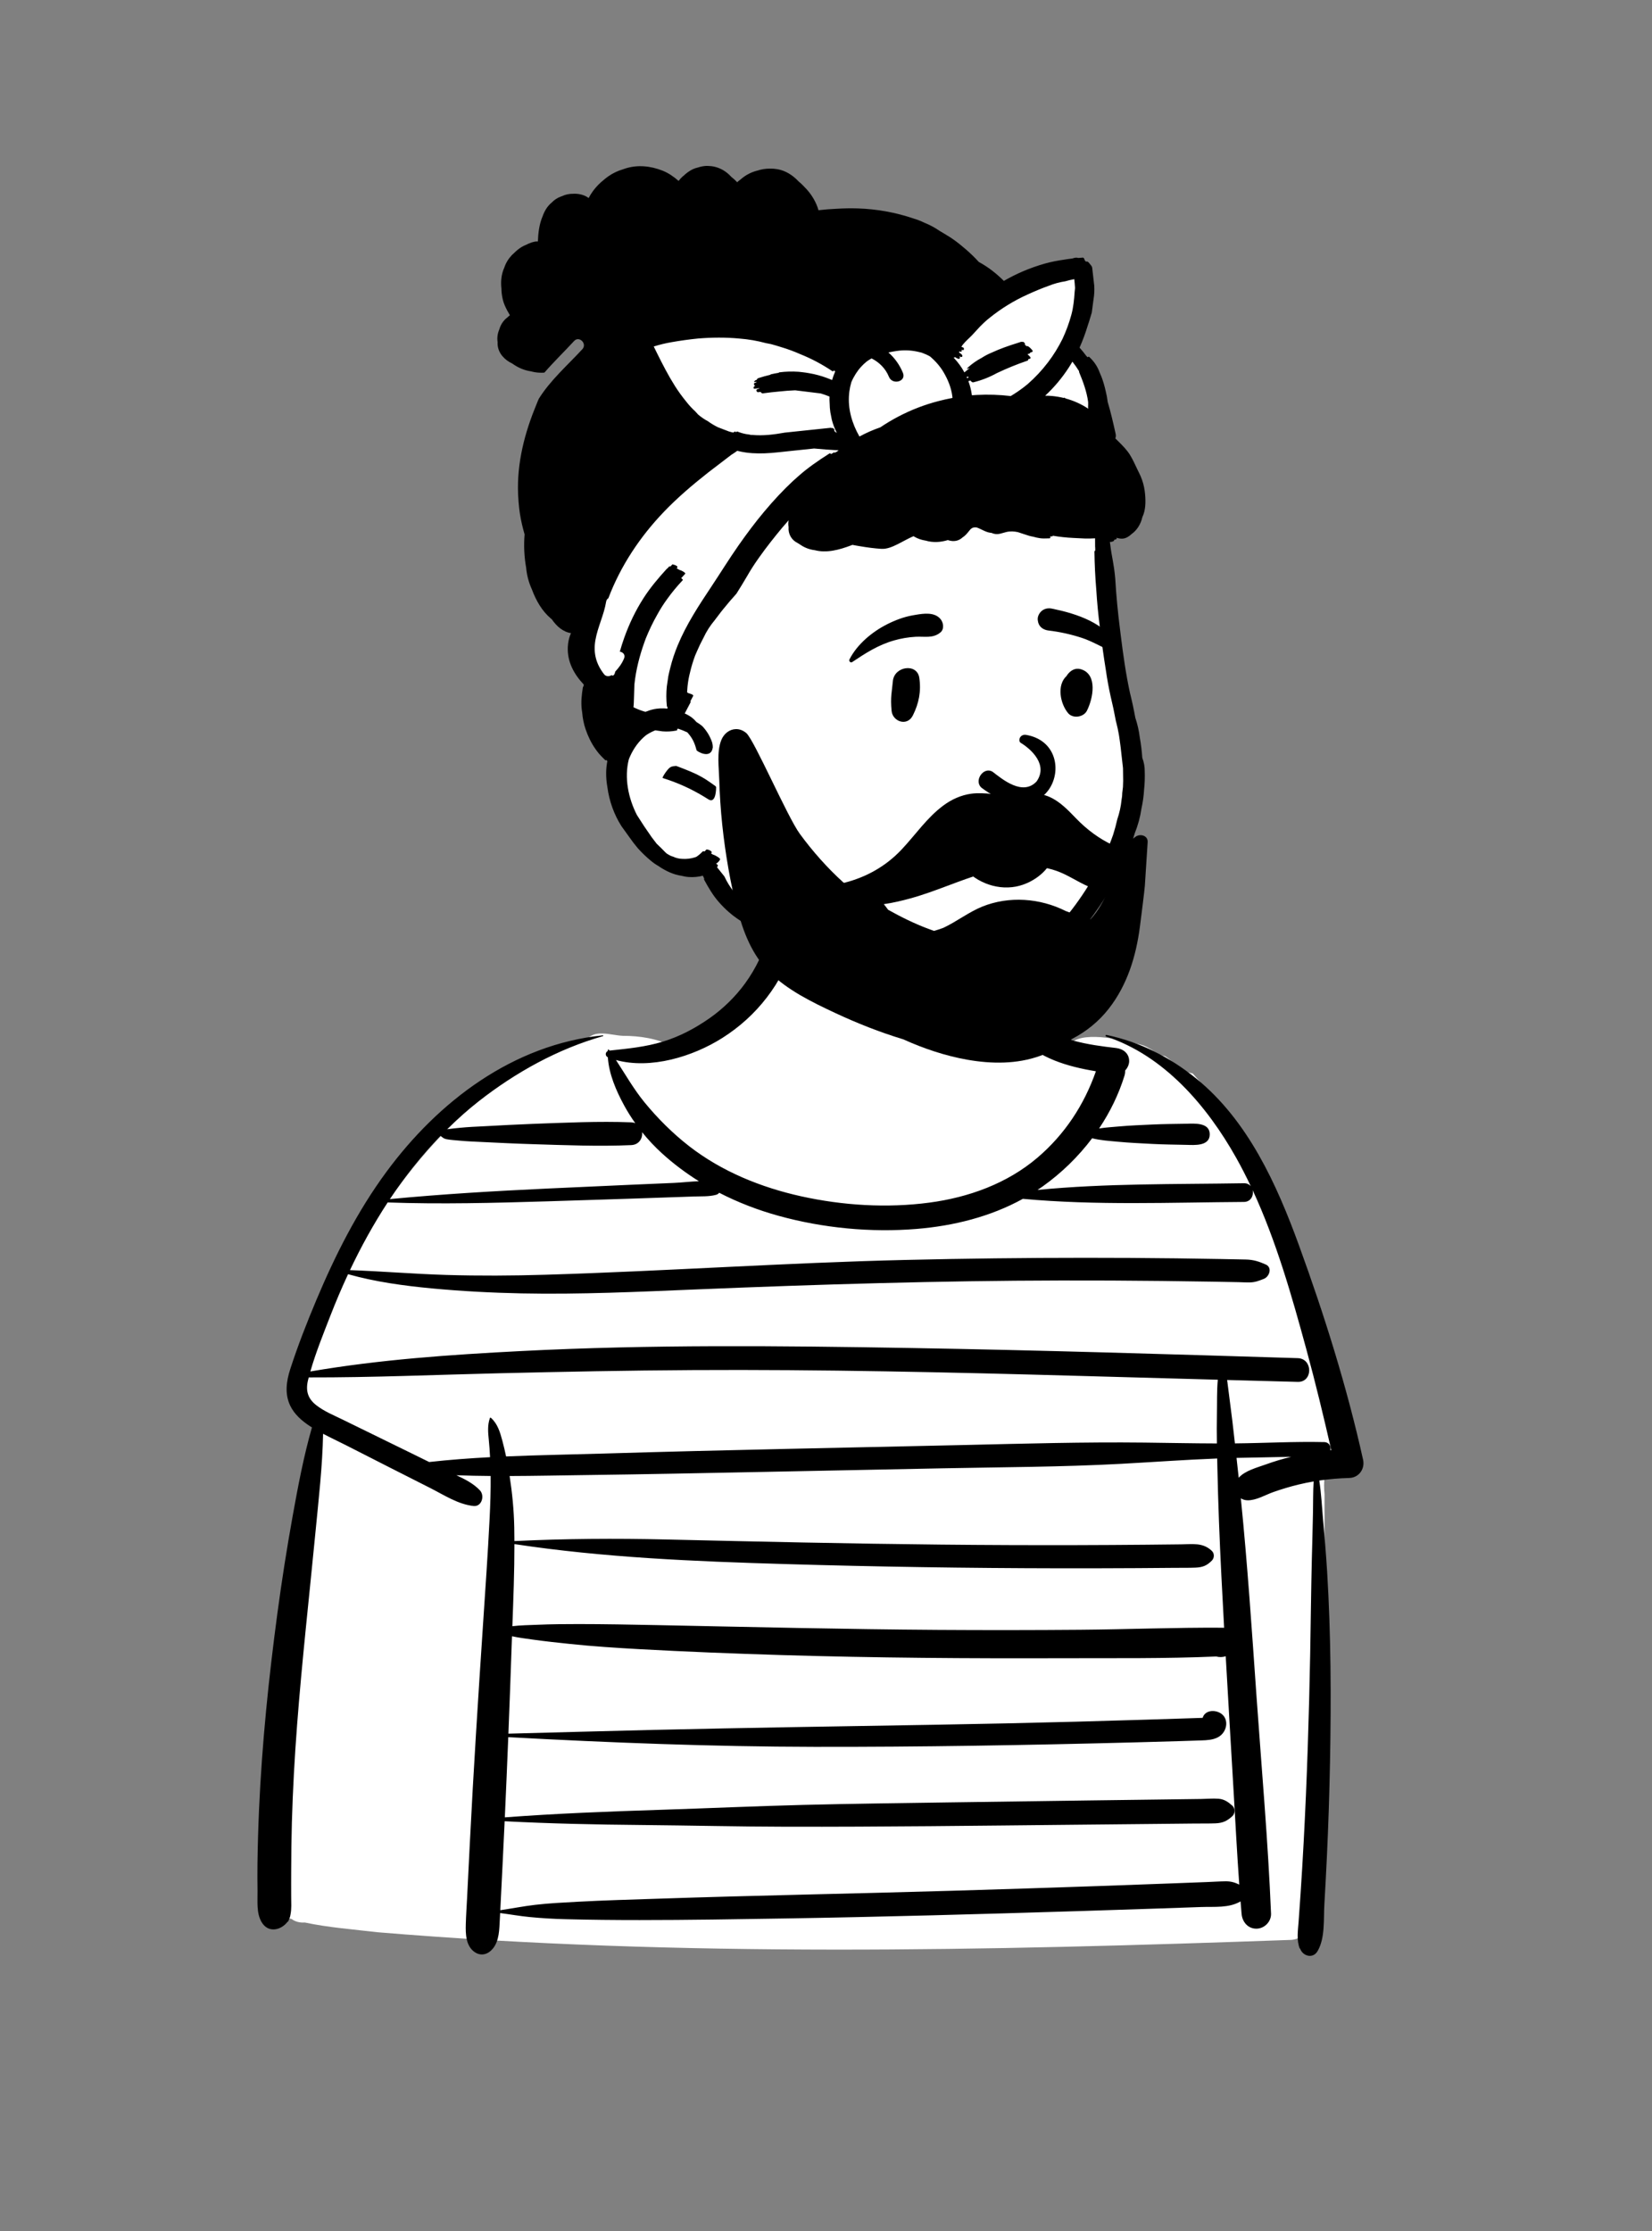<svg width="240" height="324" viewBox="0 0 240 324" fill="none" xmlns="http://www.w3.org/2000/svg">
<rect x="0" y="0" width="240" height="324" fill="#808080" stroke="none"/>
<path fill-rule="evenodd" clip-rule="evenodd" d="M41.085 260.27C40.453 266.071 39.02 272.461 41.751 277.934C40.031 278.011 41.426 278.509 42.355 278.68C42.885 279.09 43.597 279.253 44.267 279.196C47.745 279.931 51.336 280.198 54.868 280.614C98.963 284.278 143.354 283.305 187.532 281.726C188.969 281.664 189.933 280.62 190.043 279.213C191.662 258.518 192.468 237.758 192.426 216.999C191.707 209.703 197.219 212.55 194.279 202.937C191.915 192.798 188.417 182.928 183.955 173.524C180.872 167.404 177.966 160.965 173.266 155.89C171.781 155.685 170.516 154.209 169.261 153.385C167.99 153.137 167.048 152.057 165.76 151.725C163.304 151.087 157.81 149.728 155.719 151.362C155.637 151.339 155.553 151.32 155.47 151.297C155.061 151.751 154.499 151.41 154.194 151.002C153.149 150.191 148.583 150.107 148.064 148.862C145.363 146.41 144.64 141.251 144.64 138.232C143.63 137.096 143.56 137.307 142.188 136.707C140.844 135.011 139.219 133.533 137.407 132.368C127.204 125.666 112.399 132.728 110.011 144.376C106.235 147.367 102.349 150.405 97.725 151.963C95.468 150.802 92.897 150.431 90.502 150.429C88.716 150.364 86.249 149.331 85.089 151.211C65.568 157.603 53.787 176.196 45.41 193.813C44.236 196.321 42.831 198.947 43.191 201.805C43.438 205.227 47.15 207.264 46.449 210.891C45.429 220.868 44.269 230.835 43.207 240.809C42.5 247.296 41.792 253.783 41.085 260.27Z" fill="white"/>
<path fill-rule="evenodd" clip-rule="evenodd" d="M183.891 212.676C182.629 213.133 180.86 213.578 179.957 214.611C179.853 213.649 179.748 212.686 179.642 211.724C182.287 211.661 184.937 211.638 187.583 211.564C186.334 211.87 185.1 212.238 183.891 212.676ZM178.08 273.216C177.17 273.225 176.257 273.288 175.348 273.324C173.596 273.392 171.844 273.459 170.092 273.524C166.518 273.658 162.944 273.787 159.37 273.912C152.291 274.158 145.212 274.385 138.132 274.594C123.973 275.011 109.806 275.263 95.649 275.739C91.721 275.871 87.794 275.974 83.87 276.188C81.836 276.299 79.793 276.394 77.77 276.63C76.062 276.828 74.379 277.164 72.682 277.413C72.796 275.2 72.902 272.987 73.013 270.774C73.118 268.68 73.216 266.587 73.314 264.492C79.941 264.839 86.576 264.979 93.212 265.039C100.232 265.101 107.249 265.276 114.269 265.289C128.166 265.317 142.065 265.142 155.962 265.002C159.892 264.963 163.823 264.923 167.754 264.884C169.719 264.864 171.685 264.844 173.65 264.824C174.631 264.815 175.618 264.835 176.598 264.795C177.644 264.751 178.279 264.454 179.039 263.75C179.444 263.374 179.46 262.609 179.039 262.237C178.429 261.698 177.864 261.285 177.019 261.225C176.19 261.165 175.324 261.247 174.492 261.258C172.667 261.282 170.842 261.306 169.017 261.33C165.508 261.376 161.998 261.422 158.489 261.468C151.47 261.561 144.45 261.655 137.432 261.762C130.553 261.867 123.673 261.945 116.796 262.118C109.773 262.295 102.759 262.615 95.739 262.84C88.266 263.08 80.797 263.367 73.341 263.928C73.52 260.047 73.685 256.164 73.84 252.282C88.645 253.088 103.459 253.662 118.289 253.687C133.738 253.713 149.187 253.449 164.631 253.046C166.807 252.989 168.983 252.931 171.159 252.863C172.282 252.828 173.405 252.795 174.528 252.754C175.354 252.724 176.203 252.689 176.949 252.294C178.422 251.515 178.676 249.239 176.928 248.616C175.973 248.276 174.96 248.608 174.727 249.47C174.656 249.477 174.588 249.483 174.528 249.485C173.686 249.517 172.844 249.54 172.001 249.567C170.176 249.625 168.351 249.684 166.526 249.741C163.157 249.847 159.787 249.944 156.417 250.034C149.537 250.216 142.656 250.365 135.774 250.479C122.15 250.706 108.526 250.916 94.903 251.228C87.888 251.388 80.875 251.597 73.86 251.774C74.028 247.554 74.186 243.334 74.328 239.113C74.345 238.618 74.363 238.123 74.381 237.628C75.386 237.849 76.416 237.972 77.44 238.117C79.217 238.368 80.999 238.554 82.784 238.743C86.146 239.098 89.52 239.315 92.895 239.502C99.776 239.881 106.658 240.149 113.546 240.359C127.172 240.774 140.814 240.865 154.444 240.818C161.846 240.793 169.293 240.89 176.691 240.567C177.147 240.692 177.617 240.679 178.071 240.531C178.444 247.129 178.839 253.726 179.226 260.323C179.487 264.775 179.718 269.241 180.038 273.694C179.412 273.385 178.835 273.21 178.08 273.216ZM49.813 206.181C48.515 205.545 47.084 204.966 45.938 204.066C44.685 203.082 44.377 201.926 44.762 200.382C44.791 200.267 44.825 200.152 44.855 200.037C54.085 200.06 63.292 199.653 72.519 199.434C81.893 199.212 91.263 199.025 100.64 198.972C119.339 198.867 138.037 199.288 156.727 199.814C163.458 200.003 170.189 200.189 176.921 200.373C176.767 202.015 176.826 203.697 176.792 205.327C176.761 206.759 176.769 208.193 176.79 209.627C173.269 209.618 169.748 209.542 166.227 209.502C157.508 209.404 148.794 209.654 140.077 209.854C122.644 210.253 105.207 210.567 87.777 211.092C83.043 211.234 78.279 211.309 73.523 211.512C73.36 210.738 73.178 209.969 72.974 209.204C72.648 207.989 72.281 206.741 71.308 205.897C71.262 205.856 71.197 205.874 71.176 205.932C70.807 206.956 70.9 207.999 71.008 209.072C71.094 209.92 71.152 210.771 71.195 211.622C68.237 211.777 65.286 211.996 62.351 212.324C61.511 211.909 60.672 211.495 59.831 211.083C56.492 209.448 53.152 207.815 49.813 206.181ZM156.975 236.684C150.088 236.74 143.2 236.746 136.313 236.702C122.681 236.614 109.053 236.279 95.423 236.008C91.63 235.933 87.841 235.858 84.048 235.858C82.084 235.858 80.113 235.871 78.151 235.956C76.916 236.01 75.664 236.018 74.435 236.166C74.583 232.194 74.737 228.218 74.733 224.243C87.735 226.213 100.878 226.754 114.009 227.142C127.312 227.535 140.619 227.738 153.928 227.758C157.71 227.763 161.492 227.755 165.274 227.733C167.095 227.722 168.916 227.708 170.737 227.691C171.716 227.682 172.701 227.701 173.679 227.66C174.713 227.617 175.338 227.372 176.06 226.636C176.43 226.259 176.448 225.61 176.06 225.235C174.771 223.99 173.254 224.26 171.578 224.281C169.897 224.302 168.216 224.32 166.535 224.335C163.173 224.366 159.811 224.385 156.449 224.394C149.865 224.411 143.281 224.385 136.698 224.318C123.392 224.182 110.09 223.886 96.787 223.574C89.433 223.402 82.08 223.45 74.732 223.806C74.729 223.146 74.723 222.486 74.71 221.827C74.662 219.328 74.418 216.829 74.037 214.357C77.639 214.345 81.24 214.268 84.825 214.222C93.542 214.11 102.258 213.934 110.975 213.759C119.621 213.586 128.267 213.412 136.914 213.239C145.554 213.066 154.222 213.053 162.852 212.587C167.51 212.335 172.169 211.992 176.83 211.812C176.839 212.24 176.849 212.669 176.858 213.096C176.97 218.347 177.175 223.593 177.44 228.839C177.567 231.359 177.701 233.879 177.839 236.399C177.772 236.393 177.704 236.389 177.634 236.388C170.752 236.343 163.858 236.629 156.975 236.684ZM47.995 191.081C48.783 189.052 49.64 187.036 50.566 185.048C54.496 186.157 58.689 186.73 62.745 187.111C67.063 187.517 71.39 187.745 75.726 187.834C84.275 188.008 92.823 187.603 101.362 187.25C118.926 186.524 136.488 185.994 154.069 185.96C158.978 185.95 163.888 185.973 168.797 186.029C171.252 186.056 173.706 186.09 176.16 186.132C177.423 186.153 178.685 186.177 179.947 186.203C180.506 186.215 181.071 186.256 181.63 186.239C182.377 186.217 182.922 185.992 183.615 185.722C184.411 185.412 184.881 184.08 183.887 183.639C182.895 183.198 182.099 182.94 180.999 182.916C179.807 182.891 178.615 182.867 177.423 182.845C175.249 182.805 173.075 182.772 170.901 182.745C166.483 182.69 162.064 182.667 157.646 182.667C148.949 182.668 140.252 182.771 131.558 182.976C114.103 183.386 96.687 184.604 79.238 185.126C74.429 185.27 69.611 185.298 64.801 185.154C60.143 185.014 55.494 184.622 50.842 184.457C52.449 181.067 54.267 177.767 56.319 174.628C64.075 174.901 71.815 174.699 79.573 174.463C83.644 174.339 87.714 174.213 91.785 174.074C93.82 174.004 95.856 173.934 97.891 173.864C98.874 173.831 99.856 173.797 100.839 173.763C101.897 173.727 103.011 173.796 104.039 173.517C104.225 173.467 104.373 173.359 104.485 173.221C107.221 174.63 110.115 175.741 113.091 176.564C119.551 178.351 126.5 179.021 133.181 178.471C138.543 178.03 143.886 176.702 148.601 174.103C159.247 175.083 170.043 174.622 180.712 174.553C181.731 174.546 182.155 173.612 181.985 172.841C185.409 180.223 187.677 188.226 189.8 196.01C191.119 200.848 192.292 205.715 193.409 210.601C193.363 210.605 193.317 210.609 193.27 210.613C193.4 210.078 193.109 209.447 192.376 209.43C188.058 209.331 183.726 209.579 179.407 209.619C179.285 208.539 179.164 207.457 179.036 206.377C178.861 204.905 178.653 203.437 178.475 201.965C178.41 201.432 178.35 200.916 178.277 200.41C181.697 200.503 185.117 200.597 188.537 200.687C190.756 200.746 190.752 197.307 188.537 197.239C169.743 196.664 150.949 196.082 132.149 195.763C113.338 195.443 94.462 195.246 75.665 196.211C65.421 196.737 55.203 197.439 45.087 199.173C45.873 196.43 46.969 193.722 47.995 191.081ZM63.992 164.953C64.332 165.208 64.442 165.369 64.95 165.458C65.502 165.555 66.069 165.586 66.626 165.64C67.818 165.757 69.012 165.801 70.208 165.857C72.595 165.971 74.982 166.091 77.371 166.163C82.113 166.307 86.957 166.511 91.698 166.3C92.857 166.249 93.385 165.292 93.279 164.421C94.168 165.522 95.14 166.556 96.176 167.499C97.84 169.014 99.637 170.357 101.531 171.542C100.302 171.587 99.051 171.741 97.891 171.791C95.926 171.875 93.961 171.96 91.995 172.044C87.854 172.222 83.713 172.413 79.573 172.607C71.909 172.965 64.272 173.411 56.638 174.142C58.818 170.864 61.261 167.772 63.992 164.953ZM188.718 180.874C185.48 171.983 181.306 162.747 173.794 156.641C169.932 153.502 165.63 151.33 160.759 150.302C160.609 150.27 160.549 150.483 160.695 150.531C169.12 153.296 175.355 160.613 179.573 168.111C180.337 169.47 181.045 170.861 181.715 172.273C181.497 172.007 181.163 171.83 180.712 171.838C170.749 172.005 160.669 171.837 150.729 172.81C150.983 172.641 151.237 172.472 151.486 172.295C154.201 170.359 156.644 167.99 158.664 165.307C159.881 165.615 161.161 165.691 162.402 165.809C164.059 165.966 165.727 166.038 167.389 166.128C169.048 166.217 170.714 166.225 172.375 166.265C173.517 166.293 175.748 166.483 175.75 164.736C175.751 162.987 173.517 163.172 172.375 163.195C170.714 163.227 169.049 163.232 167.389 163.31C165.798 163.385 164.197 163.445 162.61 163.587C161.642 163.674 160.647 163.731 159.674 163.885C161.257 161.522 162.518 158.947 163.359 156.232C163.444 155.958 163.472 155.703 163.458 155.467C163.815 155.09 164.043 154.573 164.043 154.1C164.043 152.976 163.166 152.317 162.142 152.199C158.089 151.736 153.624 151.075 150.358 148.41C148.884 147.207 147.698 145.784 146.582 144.254C145.328 142.534 144.858 140.367 144.854 138.261C144.853 138.143 144.657 138.107 144.64 138.232C144.026 142.501 144.911 147.374 147.974 150.573C150.981 153.713 155.066 154.89 159.211 155.577C157.502 160.461 154.681 164.75 150.72 168.124C146.307 171.883 140.72 173.893 135.024 174.652C128.879 175.47 122.439 175.072 116.396 173.736C110.575 172.449 104.88 170.146 100.142 166.472C97.752 164.618 95.553 162.432 93.637 160.094C92.056 158.163 90.843 156.011 89.486 153.943C94.55 155.332 100.673 153.434 104.915 150.754C107.414 149.176 109.603 147.205 111.401 144.861C112.288 143.705 113.077 142.484 113.728 141.179C114.066 140.5 114.371 139.802 114.65 139.097C114.824 138.661 114.993 138.214 114.993 137.736C114.992 137.383 114.903 137.055 114.727 136.75C114.364 136.365 114.292 136.253 114.51 136.415C114.154 135.685 113.123 135.499 112.464 135.878C112.218 136.02 111.641 136.293 111.356 136.75C111.164 137.059 111.061 137.429 110.938 137.768C110.744 138.303 110.548 138.832 110.305 139.347C109.738 140.544 109.059 141.687 108.285 142.761C106.869 144.724 105.049 146.499 103.067 147.884C100.987 149.338 98.744 150.527 96.312 151.27C93.743 152.054 91.2 152.288 88.549 152.575C88.521 152.536 88.493 152.496 88.465 152.457C88.414 152.387 88.303 152.409 88.299 152.502C88.297 152.547 88.298 152.591 88.297 152.635C87.919 152.812 87.888 153.345 88.309 153.55C88.465 156.003 89.523 158.418 90.676 160.541C91.156 161.425 91.698 162.281 92.286 163.109C92.112 163.042 91.917 163 91.698 162.992C86.956 162.81 82.113 163.044 77.371 163.218C75.052 163.303 72.735 163.433 70.418 163.557C69.224 163.621 68.027 163.662 66.837 163.785C66.242 163.847 65.643 163.896 65.051 163.985C65.008 163.992 64.968 163.998 64.93 164.005C66.395 162.562 67.939 161.195 69.568 159.92C74.915 155.736 81.055 152.327 87.606 150.473C87.668 150.456 87.659 150.35 87.591 150.357C74.56 151.69 63.706 159.904 56.113 170.218C51.9 175.942 48.704 182.277 45.955 188.81C44.569 192.103 43.258 195.455 42.159 198.856C41.601 200.585 41.349 202.418 42.149 204.114C42.762 205.415 43.893 206.382 45.079 207.15C45.158 207.201 45.239 207.249 45.319 207.299C44.107 211.524 43.294 215.859 42.515 220.181C41.669 224.876 40.931 229.591 40.296 234.32C39.029 243.771 38.058 253.243 37.634 262.773C37.517 265.408 37.438 268.046 37.404 270.684C37.387 272.004 37.394 273.324 37.412 274.643C37.433 276.12 37.233 277.786 37.984 279.104C38.989 280.865 40.939 280.259 41.797 279.055C41.809 279.071 41.822 279.088 41.835 279.104C41.912 278.951 41.977 278.799 42.033 278.646C42.125 278.443 42.185 278.231 42.208 278.014C42.369 277.196 42.308 276.366 42.302 275.477C42.292 274.227 42.299 272.976 42.303 271.726C42.31 269.365 42.337 267.006 42.404 264.645C42.538 259.927 42.801 255.212 43.161 250.505C43.875 241.155 44.928 231.848 45.83 222.516C46.288 217.765 46.842 213.001 46.938 208.224C48.05 208.811 49.199 209.342 50.309 209.907C52.37 210.957 54.43 212.006 56.491 213.055C58.489 214.073 60.491 215.084 62.493 216.095C64.512 217.114 66.517 218.461 68.788 218.711C70.002 218.845 70.442 217.209 69.727 216.445C68.792 215.447 67.552 214.827 66.305 214.246C67.962 214.307 69.621 214.339 71.281 214.352C71.303 216.442 71.23 218.535 71.125 220.62C70.867 225.734 70.509 230.838 70.17 235.946C69.464 246.565 68.782 257.19 68.249 267.819C68.119 270.422 67.988 273.025 67.858 275.629C67.794 276.894 67.706 278.161 67.67 279.428C67.63 280.849 67.665 282.63 68.98 283.508C69.909 284.127 70.908 283.835 71.605 282.983C72.537 281.844 72.536 280.193 72.611 278.795C72.628 278.472 72.644 278.148 72.66 277.825C74.084 278.01 75.498 278.265 76.928 278.404C78.675 278.575 80.433 278.675 82.187 278.72C85.764 278.812 89.336 278.845 92.914 278.845C99.996 278.845 107.077 278.724 114.158 278.61C128.32 278.381 142.48 277.985 156.636 277.545C160.561 277.423 164.486 277.295 168.41 277.162C170.442 277.093 172.474 277.022 174.507 276.95C176.43 276.881 178.532 277.13 180.225 276.131C180.274 276.739 180.324 277.347 180.377 277.955C180.479 279.106 181.288 280.095 182.516 280.095C183.671 280.095 184.663 279.116 184.656 277.955C184.224 267.454 183.291 256.953 182.552 246.47C181.873 236.842 181.237 227.2 180.266 217.594C180.541 217.772 180.878 217.882 181.275 217.884C182.543 217.889 183.809 217.102 184.996 216.684C186.193 216.262 187.41 215.897 188.643 215.598C189.373 215.42 190.106 215.272 190.842 215.145C190.753 216.648 190.776 218.164 190.748 219.662C190.705 221.964 190.634 224.264 190.578 226.566C190.467 231.1 190.428 235.635 190.342 240.17C190.167 249.312 189.88 258.448 189.391 267.579C189.257 270.088 189.106 272.596 188.939 275.103C188.851 276.426 188.758 277.749 188.66 279.071C188.564 280.371 188.34 281.752 188.829 282.998C188.845 282.989 188.86 282.98 188.876 282.971C189.217 284.044 190.717 284.559 191.425 283.338C192.53 281.434 192.275 278.706 192.402 276.565C192.538 274.267 192.66 271.969 192.768 269.669C192.985 265.07 193.135 260.47 193.222 255.866C193.396 246.657 193.366 237.435 192.803 228.24C192.649 225.726 192.434 223.216 192.213 220.708C192.047 218.827 191.955 216.895 191.662 215.013C193.096 214.802 194.542 214.679 196.001 214.643C197.413 214.608 198.324 213.333 198.025 211.985C195.68 201.421 192.419 191.036 188.718 180.874Z" fill="black"/>
<path fill-rule="evenodd" clip-rule="evenodd" d="M104.035 43.648C117.348 42.921 129.143 39.179 138.514 47.554C138.514 47.554 153.674 36.228 156.204 40.541C157.898 43.432 155.548 47.312 156.178 50.879C160.288 57.887 160.055 69.75 160.288 72.53C160.873 79.537 164.562 105.904 164.562 112.166C164.562 115.362 161.928 123.732 160.288 128.39C156.637 138.758 149.667 144.042 138.237 144.042C126.807 144.042 108.152 134.485 102.169 126C101.644 125.257 98.253 127.426 94.707 123.663C90.864 119.586 88.733 111.81 88.733 107.175C88.733 101.293 84.933 97.214 85.375 89.685C86.362 72.87 89.79 44.426 104.035 43.648Z" fill="white"/>
<path fill-rule="evenodd" clip-rule="evenodd" d="M102.547 24.098C102.721 24.088 102.896 24.096 103.071 24.113C103.263 24.122 103.456 24.141 103.648 24.179C104.626 24.367 105.499 24.885 106.175 25.614C106.194 25.633 106.209 25.654 106.225 25.673C106.542 25.912 106.836 26.183 107.1 26.47C107.147 26.425 107.191 26.381 107.24 26.337C107.379 26.214 107.525 26.098 107.677 25.988C108.313 25.442 109.06 25.045 109.863 24.819L109.973 24.79C109.994 24.783 110.016 24.779 110.037 24.775C110.607 24.585 111.207 24.488 111.811 24.489C112.534 24.466 113.259 24.585 113.935 24.863C114.735 25.195 115.432 25.72 116.018 26.349C116.402 26.662 116.738 27.007 117.093 27.385C117.826 28.169 118.405 29.086 118.771 30.097C118.821 30.238 118.866 30.384 118.906 30.53C119.799 30.426 120.697 30.352 121.595 30.316C122.603 30.255 123.611 30.234 124.621 30.268C127.403 30.359 130.124 30.849 132.759 31.747C133.287 31.904 133.8 32.102 134.294 32.347C135.07 32.656 135.803 33.049 136.494 33.525L137.082 33.874C137.378 34.05 137.673 34.228 137.96 34.41C138.642 34.848 139.289 35.338 139.902 35.866C140.548 36.389 141.159 36.957 141.74 37.553C141.897 37.714 142.05 37.878 142.2 38.042C143.539 38.765 144.729 39.691 145.838 40.795C146.718 40.288 147.629 39.829 148.57 39.421C149.54 39.001 150.771 38.567 151.787 38.282C152.7 38.027 153.602 37.851 154.517 37.722C154.933 37.65 155.352 37.593 155.772 37.544L155.755 37.551C156.051 37.519 156.344 37.492 156.642 37.466L156.634 37.464C156.761 37.454 156.89 37.443 157.016 37.435L157.325 37.41C157.418 37.401 157.553 37.618 157.561 37.695L157.572 37.773C157.642 37.851 157.705 37.938 157.749 37.991C157.804 37.986 157.859 37.982 157.914 37.98C158.079 37.965 158.269 38.259 158.366 38.371L158.454 38.474C158.554 38.595 158.654 38.733 158.671 38.885C158.778 39.762 158.88 40.641 158.973 41.52C159.009 42.186 158.973 42.845 158.863 43.498C158.78 44.132 158.696 44.766 158.611 45.398C158.476 45.842 158.343 46.286 158.21 46.73C158.157 46.899 158.098 47.066 158.041 47.233C157.703 48.348 157.307 49.433 156.835 50.485C157.179 50.866 157.5 51.261 157.799 51.669C157.87 51.742 157.942 51.815 158.009 51.891C158.028 51.862 158.056 51.834 158.085 51.819C158.187 51.775 158.261 51.828 158.324 51.914C158.99 52.55 159.473 53.292 159.773 54.14L159.96 54.582C159.991 54.656 160.022 54.73 160.052 54.803C160.291 55.446 160.475 56.105 160.627 56.773C160.763 57.299 160.861 57.831 160.923 58.37C161.38 59.902 161.741 61.471 162.081 63.018C162.135 63.261 162.109 63.478 162.031 63.664L162.23 63.858L162.57 64.196C163.142 64.766 163.724 65.365 164.149 66.043C164.588 66.747 164.911 67.499 165.271 68.246L165.348 68.404L165.506 68.722C165.677 69.069 165.759 69.261 165.911 69.68C166.162 70.38 166.297 71.084 166.361 71.826C166.454 72.906 166.441 74.083 165.968 75.087C165.966 75.095 165.961 75.102 165.957 75.108C165.742 76.078 165.209 76.978 164.4 77.553C164.227 77.716 164.041 77.862 163.842 77.978C163.366 78.258 162.928 78.283 162.408 78.153L162.342 78.136C162.277 78.12 162.218 78.105 162.161 78.092C162.245 78.162 162.287 78.244 162.161 78.303C162.038 78.363 161.928 78.396 161.825 78.409C161.869 78.466 161.873 78.527 161.78 78.578C161.578 78.686 161.413 78.72 161.244 78.69L161.279 78.984C161.556 81.207 161.804 81.647 162.021 84.035C162.165 86.481 162.393 88.919 162.708 91.348L162.816 92.231C163.164 95.028 163.555 97.845 164.153 100.597C164.455 101.799 164.715 103.01 164.935 104.23C165.245 105.158 165.463 106.107 165.583 107.075C165.759 108.059 165.879 109.053 165.949 110.055C166.192 110.695 166.31 111.346 166.304 112.01C166.335 112.901 166.306 113.791 166.211 114.677C166.158 115.598 166.031 116.511 165.83 117.416C165.651 118.657 165.323 119.855 164.854 121.018C164.478 122.315 164.018 123.588 163.494 124.832C162.68 126.76 161.698 128.55 160.58 130.315C159.532 131.969 158.409 133.563 157.124 135.045C155.463 136.959 153.571 138.714 151.496 140.193C150.313 141.068 149.064 141.854 147.759 142.527C146.161 143.351 144.539 144.093 142.809 144.593C141.729 144.906 140.63 145.122 139.519 145.287C137.337 145.61 135.076 145.561 132.881 145.183C131.466 144.993 130.073 144.663 128.757 144.192C127.675 143.803 126.644 143.357 125.613 142.854C125.083 142.598 124.572 142.302 124.082 141.971C123.258 141.436 122.487 140.832 121.768 140.164C121.534 139.963 121.306 139.758 121.082 139.542C120.974 139.447 121.033 139.305 121.158 139.272L121.196 139.267C121.147 139.223 121.097 139.179 121.048 139.132C121.037 139.124 121.029 139.113 121.021 139.103C120.997 139.081 120.972 139.06 120.951 139.039C120.868 138.967 120.951 138.807 121.023 138.769C121.05 138.754 121.086 138.752 121.126 138.756C121.118 138.747 121.111 138.741 121.103 138.735C121.094 138.728 121.092 138.712 121.094 138.695L121.063 138.669C120.955 138.574 121.01 138.435 121.137 138.399C121.199 138.38 121.301 138.39 121.407 138.413L121.447 138.422L121.375 138.354C121.249 138.244 121.289 138.122 121.445 138.084C121.562 138.091 121.677 138.107 121.791 138.135L121.876 138.158C121.918 138.168 121.959 138.181 122.001 138.194C121.929 138.128 121.857 138.065 121.787 137.999C121.718 137.938 121.792 137.763 121.855 137.727C121.942 137.678 122.111 137.746 122.189 137.803C122.381 137.824 122.635 137.908 122.728 137.989C122.983 138.234 123.247 138.468 123.516 138.697C123.678 138.747 123.832 138.815 123.951 138.917C124.255 139.208 124.572 139.483 124.895 139.749L125.141 139.919C125.182 139.947 125.223 139.974 125.265 140.001C125.73 140.273 126.194 140.544 126.657 140.817C128.354 141.391 130.05 141.967 131.744 142.539L131.968 142.607L133.614 142.81C134.696 142.924 135.78 142.918 136.861 142.793C137.673 142.803 138.478 142.723 139.27 142.558C140.616 142.33 141.936 141.994 143.221 141.525C144.699 140.986 146.109 140.276 147.484 139.511C147.978 139.234 148.464 138.94 148.942 138.629C149.096 138.519 149.25 138.407 149.404 138.293C150.421 137.53 151.392 136.716 152.328 135.856C152.768 135.453 153.19 135.032 153.598 134.597C153.657 134.533 153.714 134.472 153.771 134.408C154.162 133.982 154.54 133.54 154.902 133.083L155.246 132.695C156.636 130.964 157.872 129.102 158.983 127.185C160.086 125.284 160.994 123.285 161.717 121.216C161.949 120.478 162.152 119.73 162.321 118.974C162.634 118.065 162.839 117.133 162.934 116.182C162.966 115.996 162.991 115.81 163.016 115.624L163.031 115.33C163.033 115.282 163.035 115.233 163.035 115.184C163.078 114.888 163.113 114.592 163.141 114.296C163.158 113.999 163.168 113.7 163.171 113.402L163.147 111.574C163.141 111.517 163.135 111.458 163.13 111.399L163.084 110.995C162.982 110.162 162.904 109.328 162.803 108.495C162.803 108.491 162.803 108.484 162.801 108.478C162.763 108.167 162.723 107.854 162.676 107.542C162.653 107.356 162.623 107.17 162.596 106.984L162.543 106.658C162.445 106.092 162.326 105.531 162.182 104.975L162.118 104.737L161.751 102.888L161.337 101.068C161.068 99.849 160.844 98.621 160.667 97.382C160.346 95.408 160.071 93.432 159.832 91.447C159.82 91.352 159.807 91.255 159.797 91.16C159.554 89.319 159.378 87.472 159.264 85.618C159.11 83.792 159.021 81.962 158.998 80.13C158.996 80.047 159.051 79.98 159.116 79.941L159.11 79.589C159.103 79.277 159.097 79.651 159.094 79.296L159.09 78.319C159.091 78.237 159.091 78.181 159.093 78.177C157.964 78.255 157.205 78.191 156.115 78.133L155.93 78.124C154.931 78.078 153.938 77.968 152.952 77.802C152.947 77.853 152.913 77.889 152.856 77.9C152.755 77.904 152.66 77.904 152.563 77.906L152.599 78.043C152.601 78.113 152.569 78.158 152.502 78.177L152.22 78.189C151.843 78.205 151.466 78.213 151.092 78.162C150.756 78.118 150.429 78.039 150.104 77.946C149.903 77.912 149.698 77.866 149.489 77.807C148.952 77.653 148.42 77.445 147.881 77.281C147.332 77.164 146.774 77.126 146.191 77.266C145.574 77.412 145.052 77.676 144.406 77.515C144.277 77.484 144.152 77.435 144.028 77.384L143.912 77.376C143.893 77.374 143.873 77.372 143.852 77.369C143.178 77.272 142.578 76.845 141.936 76.617C141.712 76.562 141.489 76.576 141.272 76.667L141.218 76.691L141.004 76.85C140.918 76.951 140.833 77.053 140.749 77.156L140.624 77.31C140.394 77.595 140.149 77.851 139.851 78.037C139.492 78.369 139.065 78.563 138.556 78.576C138.266 78.585 137.979 78.523 137.7 78.435C136.648 78.76 135.522 78.826 134.472 78.509C134.056 78.445 133.648 78.333 133.257 78.158C133.073 78.075 132.89 77.978 132.712 77.87C131.971 78.183 131.269 78.599 130.553 78.959L130.392 79.04C129.66 79.404 128.85 79.76 128.022 79.707C126.978 79.639 125.954 79.5 124.931 79.324C124.923 79.324 124.912 79.322 124.904 79.32L124.763 79.297L124.251 79.207L123.839 79.13L123.628 79.211C121.935 79.852 120.079 80.352 118.378 79.903C117.636 79.813 116.941 79.563 116.313 79.138C116.292 79.123 116.271 79.109 116.25 79.092C116.151 79.041 116.058 78.984 115.975 78.923L115.958 78.909L115.942 78.895L115.933 78.891C115.006 78.464 114.473 77.555 114.566 76.537C114.509 76.213 114.511 75.896 114.575 75.558C114.273 75.915 113.964 76.268 113.652 76.619C112.508 77.997 111.388 79.402 110.351 80.865L110.113 81.203C109.542 82.008 109.012 82.841 108.522 83.699C108.025 84.547 107.516 85.386 106.99 86.215C106.306 86.971 105.645 87.745 105.008 88.538L104.736 88.879L103.819 90.086C103.171 90.856 102.632 91.697 102.207 92.61C101.859 93.259 101.537 93.92 101.248 94.599C101.155 94.803 101.066 95.011 100.98 95.218C100.682 96.027 100.43 96.852 100.234 97.703C100.076 98.32 99.963 98.944 99.895 99.578L99.875 99.79C99.849 100.039 99.83 100.288 99.82 100.537C99.881 100.574 99.932 100.609 99.97 100.645L100.124 100.7L100.249 100.737C100.443 100.798 100.779 100.922 100.699 101.076L100.291 101.854C100.333 101.899 100.352 101.945 100.325 101.996C100.052 102.518 99.778 103.04 99.503 103.562C99.495 103.581 99.48 103.596 99.465 103.606C99.699 103.714 99.928 103.832 100.145 103.961C100.57 104.215 100.882 104.509 101.172 104.851C101.476 105.033 101.763 105.232 102.034 105.46C102.368 105.811 102.659 106.196 102.906 106.612C103.135 107.005 103.321 107.415 103.464 107.844C103.528 108.07 103.557 108.305 103.555 108.543C103.299 110.349 101.235 109.112 101.195 108.953C100.912 107.863 100.587 107.174 99.856 106.362L99.837 106.35C99.414 106.164 98.996 105.98 98.559 105.836C98.493 105.849 98.425 105.857 98.358 105.868C98.434 105.976 98.396 106.081 98.242 106.1C97.576 106.231 96.904 106.267 96.228 106.21L95.201 106.064C94.776 106.228 94.368 106.438 93.985 106.688L93.858 106.772L93.835 106.789C92.844 107.586 92.079 108.645 91.555 109.799C91.509 109.902 91.464 110.005 91.421 110.11L91.359 110.268L91.354 110.276C90.67 112.967 91.28 115.922 92.531 118.363C93.213 119.455 93.925 120.527 94.669 121.577L95.392 122.522C95.818 122.924 96.237 123.336 96.644 123.759C96.708 123.822 96.775 123.885 96.843 123.947C97.059 124.088 97.278 124.213 97.502 124.319C97.589 124.348 97.678 124.376 97.766 124.399C98.197 124.606 98.649 124.716 99.125 124.729C99.753 124.77 100.362 124.697 100.951 124.51L101.068 124.471L101.155 124.439C101.476 124.234 101.774 123.978 102.057 123.678C102.121 123.613 102.239 123.613 102.374 123.649C102.448 123.573 102.522 123.492 102.592 123.406C102.64 123.353 102.716 123.351 102.775 123.391C102.976 123.368 103.519 123.676 103.378 123.839C103.354 123.877 103.325 123.911 103.299 123.947C103.394 123.995 103.49 124.05 103.574 124.107C104.018 124.231 104.673 124.673 104.62 124.807L104.613 124.817C104.511 125.012 104.377 125.175 104.213 125.304L104.157 125.346L104.032 125.432C104.208 125.543 104.356 125.669 104.282 125.758C104.248 125.823 104.212 125.887 104.17 125.944C104.529 126.388 104.886 126.836 105.241 127.284C105.596 128.053 106.035 128.772 106.559 129.438C106.997 130.16 107.523 130.809 108.137 131.388C108.188 131.439 108.241 131.488 108.292 131.536C108.745 131.871 109.218 132.185 109.712 132.486L109.925 132.614C110.037 132.682 110.225 132.766 110.136 132.929C110.125 132.95 110.113 132.967 110.098 132.98C110.409 133.183 110.73 133.375 111.061 133.553L111.093 133.572C111.218 133.652 111.388 133.797 111.209 133.916C111.057 134.017 110.654 133.743 110.463 133.616C110.428 133.616 110.385 133.606 110.343 133.593C110.406 133.627 110.469 133.663 110.532 133.699L110.628 133.751C110.702 133.796 111.066 134.036 110.812 134.138C110.687 134.148 110.573 134.117 110.468 134.045C110.343 133.984 110.221 133.918 110.1 133.85C110.142 133.916 110.142 133.982 110.037 134.024C110.001 134.026 109.965 134.024 109.929 134.02C110.178 134.178 110.434 134.326 110.698 134.466L110.741 134.492C110.852 134.565 111.03 134.702 110.901 134.821C110.755 134.952 110.354 134.673 110.25 134.609L109.942 134.425C109.918 134.436 109.893 134.44 109.866 134.442C109.959 134.5 110.045 134.561 110.14 134.616L110.27 134.686C110.432 134.776 110.661 134.923 110.578 135.07C110.495 135.216 110.248 135.096 110.089 135.001L109.918 134.895C109.91 134.891 109.903 134.886 109.895 134.882L109.889 134.907C109.887 134.911 109.885 134.916 109.882 134.92C109.803 135.058 109.604 134.967 109.467 134.888L109.356 134.821C109.169 134.708 108.984 134.596 108.799 134.483L108.524 134.314H108.52C107.567 133.741 106.686 133.17 105.856 132.435C105.359 131.995 104.897 131.53 104.457 131.033C103.574 130.038 102.917 128.899 102.283 127.736C102.273 127.717 102.287 127.668 102.313 127.616C102.243 127.472 102.175 127.326 102.108 127.176C101.457 127.358 100.73 127.411 100.061 127.366C99.701 127.343 99.347 127.28 98.994 127.185C97.868 127.028 96.782 126.515 95.844 125.899C95.785 125.861 95.732 125.819 95.677 125.781C95.29 125.563 94.923 125.31 94.574 125.02C93.894 124.458 93.245 123.832 92.656 123.179C92.229 122.672 91.826 122.146 91.447 121.601C91.063 121.062 90.674 120.523 90.285 119.984C89.206 118.293 88.515 116.346 88.247 114.358C88.116 113.624 88.048 112.882 88.063 112.143C88.073 111.608 88.132 111.067 88.236 110.528C88.175 110.469 88.114 110.41 88.052 110.349C88.018 110.408 87.985 110.45 87.963 110.429L87.479 109.944C87.136 109.597 86.905 109.342 86.51 108.782C85.88 107.888 85.411 106.905 85.063 105.87C84.811 105.13 84.644 104.289 84.579 103.475C84.558 103.34 84.537 103.203 84.52 103.063C84.385 101.962 84.509 100.907 84.676 99.821C84.687 99.749 84.723 99.705 84.771 99.681C84.784 99.596 84.798 99.507 84.812 99.419C83.413 97.937 82.406 96.151 82.488 93.994C82.514 93.314 82.653 92.644 82.919 92.019L82.952 91.948C81.784 91.768 80.857 90.947 80.161 89.93C80.099 89.881 80.04 89.832 79.982 89.783C78.737 88.719 77.874 87.213 77.283 85.623C76.86 84.699 76.58 83.712 76.461 82.689C76.452 82.615 76.447 82.543 76.441 82.47C76.152 80.852 76.078 79.216 76.212 77.606C75.922 76.609 75.686 75.594 75.524 74.556C75.448 74.062 75.395 73.567 75.355 73.073L75.351 73.045L75.344 72.956L75.327 72.734C75.324 72.698 75.321 72.661 75.319 72.624C74.962 68.097 75.974 63.642 77.647 59.449C77.793 59.072 77.944 58.696 78.099 58.322L78.264 57.933C79.943 55.223 82.465 53.032 84.601 50.717C85.338 49.919 84.146 48.72 83.406 49.522C81.987 51.059 80.465 52.532 79.09 54.113C78.847 54.131 78.604 54.137 78.361 54.125C77.939 54.104 77.529 54.036 77.132 53.928C76.141 53.783 75.239 53.383 74.419 52.795C73.323 52.284 72.387 51.32 72.294 50.063C72.283 49.936 72.285 49.811 72.294 49.687C72.192 49.072 72.283 48.427 72.541 47.833C72.585 47.67 72.642 47.51 72.714 47.351C72.923 46.88 73.268 46.428 73.688 46.121C73.699 46.115 73.707 46.111 73.716 46.104C73.76 46.058 73.802 46.011 73.851 45.969C73.923 45.903 73.999 45.842 74.079 45.785C73.794 45.316 73.536 44.834 73.316 44.32C73.078 43.762 72.955 43.196 72.887 42.598C72.86 42.361 72.849 42.127 72.845 41.892C72.832 41.784 72.824 41.674 72.816 41.564C72.763 40.727 72.86 39.859 73.173 39.077C73.196 39.018 73.225 38.958 73.253 38.897C73.312 38.72 73.378 38.542 73.458 38.369C73.77 37.703 74.214 37.139 74.761 36.676C75.057 36.378 75.389 36.114 75.75 35.89C75.963 35.757 76.206 35.638 76.462 35.541C76.918 35.3 77.504 35.08 77.979 35.063C78.036 35.061 78.087 35.068 78.142 35.068C78.186 33.854 78.342 32.533 78.822 31.434C79.101 30.638 79.519 29.93 80.149 29.42C80.514 29.039 80.964 28.729 81.525 28.527L81.626 28.492L81.663 28.482C82.168 28.237 82.713 28.139 83.273 28.142C83.926 28.108 84.592 28.23 85.16 28.53C85.278 28.594 85.405 28.672 85.525 28.757C85.616 28.575 85.718 28.391 85.834 28.207C86.242 27.554 86.734 26.985 87.304 26.468C87.372 26.406 87.446 26.351 87.518 26.292C87.794 26.041 88.088 25.808 88.392 25.597C89.049 25.14 89.77 24.8 90.526 24.58C91.399 24.258 92.321 24.108 93.242 24.139L93.433 24.147C93.475 24.151 93.518 24.153 93.558 24.155C94.473 24.215 95.375 24.439 96.237 24.777C97.13 25.13 97.887 25.665 98.59 26.277C98.755 26.049 98.943 25.834 99.173 25.631C99.239 25.574 99.309 25.523 99.374 25.47C99.425 25.419 99.478 25.371 99.532 25.322C99.784 25.1 100.05 24.908 100.342 24.737C100.669 24.545 101.022 24.411 101.387 24.329C101.759 24.202 102.15 24.124 102.547 24.098ZM98.206 111.228C98.243 111.226 100.2 111.96 101.175 112.434L101.223 112.458C102.347 113.016 102.888 113.417 103.898 114.134C103.965 114.182 104.035 114.256 104.035 114.328C104.035 115.372 103.781 116.648 102.905 116.082C102.778 116.001 102.65 115.921 102.522 115.842L102.328 115.725L102.322 115.727C102.324 115.727 102.326 115.725 102.328 115.723C100.418 114.558 98.4 113.645 96.271 112.992C96.125 112.94 97.205 111.308 97.502 111.399C97.331 111.331 98.178 111.229 98.206 111.228ZM118.272 65.135C117.002 65.271 115.732 65.405 114.462 65.536C113.653 65.629 112.842 65.711 112.031 65.781C110.812 65.872 109.593 65.887 108.378 65.72C107.947 65.661 107.524 65.576 107.106 65.472C106.821 65.682 106.525 65.878 106.223 66.067L102.868 68.634C100.618 70.403 98.417 72.278 96.435 74.347C92.974 77.962 90.155 82.191 88.383 86.876C88.222 86.971 88.098 87.136 88.056 87.39C87.743 89.31 86.828 91.061 86.497 92.974C86.171 94.857 86.604 96.458 87.787 97.951C88.039 98.27 88.557 98.253 88.874 98.038C88.948 98.183 89.267 98.177 89.379 97.536C89.905 96.967 90.355 96.37 90.659 95.63C90.884 95.086 90.507 94.708 90.049 94.634C90.239 93.95 90.454 93.271 90.695 92.599C91.409 90.604 92.317 88.698 93.46 86.91C94.466 85.337 95.63 83.968 96.881 82.594C96.895 82.575 96.921 82.569 96.948 82.564L97.208 82.277C97.244 82.237 97.318 82.241 97.4 82.262C97.479 82.18 97.555 82.095 97.635 82.013C97.713 81.928 97.8 81.953 97.848 82.021C97.981 81.992 98.224 82.135 98.298 82.182C98.425 82.266 98.465 82.361 98.358 82.482C98.338 82.503 98.32 82.524 98.3 82.543C98.446 82.605 98.59 82.687 98.702 82.767C99.093 82.854 99.642 83.217 99.547 83.325C99.346 83.534 99.152 83.748 98.96 83.966C99.129 84.084 99.239 84.2 99.194 84.251C98.37 85.12 97.61 86.039 96.912 87.013C96.382 87.74 95.903 88.497 95.474 89.285C94.836 90.401 94.295 91.549 93.815 92.728C93.748 92.908 93.682 93.087 93.619 93.267C92.917 95.231 92.393 97.268 92.172 99.343L92.162 99.483C92.121 100.231 92.105 102.233 92.028 102.71C92.495 102.941 92.981 103.137 93.486 103.298C93.581 103.325 93.678 103.351 93.775 103.374C93.83 103.351 93.887 103.332 93.944 103.315C94.409 103.127 94.895 102.991 95.391 102.926C95.726 102.882 96.059 102.866 96.392 102.876L96.534 102.881C96.682 102.886 96.828 102.896 96.976 102.911C96.967 102.826 96.963 102.744 96.957 102.659C96.915 102.632 96.883 102.594 96.881 102.543C96.781 101.592 96.779 100.641 96.874 99.69C96.938 99.193 97.012 98.699 97.092 98.204C97.174 97.798 97.269 97.399 97.373 96.999C97.648 95.879 98.013 94.787 98.457 93.717C99.72 90.667 101.531 87.918 103.352 85.183C104.681 83.186 105.938 81.144 107.313 79.18C108.484 77.509 109.713 75.862 111.025 74.298C112.335 72.737 113.719 71.234 115.212 69.843C115.453 69.621 115.696 69.406 115.943 69.192C117.359 67.924 118.897 66.882 120.498 65.859C120.56 65.819 120.669 65.864 120.76 65.939L121.019 65.781C121.062 65.754 121.105 65.728 121.149 65.703C121.189 65.678 121.234 65.72 121.257 65.756C121.367 65.698 121.477 65.644 121.586 65.589C121.666 65.524 121.749 65.463 121.83 65.399C120.642 65.339 119.456 65.25 118.272 65.135ZM133.166 51.046C132.207 50.853 131.243 50.826 130.276 50.969C129.87 51.029 129.467 51.1 129.067 51.187C129.975 51.979 130.706 52.994 131.18 54.161C131.693 55.423 129.649 55.966 129.143 54.723C128.656 53.523 127.733 52.603 126.619 52.051C126.378 52.186 126.144 52.332 125.922 52.493C125.63 52.73 125.355 52.986 125.098 53.267C124.536 53.878 124.02 54.694 123.682 55.501C123.551 55.94 123.454 56.393 123.393 56.858C123.38 56.963 123.367 57.071 123.357 57.179C123.148 59.366 123.774 61.494 124.849 63.377L124.891 63.378C125.851 62.857 126.856 62.419 127.891 62.061C128.719 61.503 129.579 60.987 130.464 60.52C132.346 59.527 134.333 58.762 136.381 58.238L136.618 58.179C137.1 58.055 137.587 57.947 138.076 57.852L138.369 57.796H138.374L138.342 57.481C138.177 56.245 137.693 55.097 137.068 54.036C136.599 53.235 135.891 52.415 135.105 51.76L135.101 51.758C134.744 51.555 134.369 51.387 133.983 51.248L133.838 51.198L133.166 51.046ZM107.413 49.167C105.419 48.979 103.424 48.998 101.43 49.16C100.126 49.289 98.831 49.469 97.543 49.697C96.67 49.847 95.814 50.059 94.974 50.321L95.454 51.294C96.258 52.914 97.082 54.524 98.052 56.055C98.552 56.843 99.095 57.593 99.687 58.314C100.086 58.83 100.526 59.307 101.007 59.747C101.134 59.901 101.269 60.047 101.407 60.189C101.846 60.565 102.319 60.895 102.837 61.167C103.252 61.47 103.685 61.734 104.137 61.965L104.307 62.051L105.892 62.659C105.976 62.683 106.062 62.707 106.147 62.73L106.276 62.763L106.517 62.814L106.698 62.715C106.728 62.699 106.759 62.683 106.79 62.668C106.84 62.641 106.876 62.693 106.887 62.731C106.891 62.746 106.885 62.767 106.874 62.788L107.105 62.663C107.502 62.825 107.923 62.953 108.375 63.038C108.58 63.077 108.785 63.106 108.99 63.131L109.017 63.15C109.022 63.153 109.026 63.156 109.031 63.16H109.256C110.835 63.313 112.437 63.111 114.014 62.828C116.245 62.603 118.476 62.356 120.706 62.125C120.748 62.12 120.765 62.139 120.765 62.169L120.902 62.157C121.101 62.135 121.333 62.467 121.183 62.588C121.304 62.659 121.42 62.763 121.507 62.843L121.557 62.839C121.251 62.239 121.014 61.611 120.845 60.958L120.63 59.863C120.571 59.455 120.537 59.02 120.531 58.591C120.516 58.394 120.505 58.211 120.505 58.05C120.505 57.898 120.507 57.745 120.514 57.593C120.093 57.42 119.666 57.268 119.231 57.139C117.995 56.987 116.761 56.834 115.526 56.684C114.784 56.712 114.042 56.765 113.303 56.847C112.464 56.921 111.628 57.016 110.793 57.13C110.715 57.139 110.576 57.033 110.491 56.91L110.134 56.959C109.948 56.983 109.754 56.61 109.999 56.534C110.088 56.499 110.176 56.466 110.265 56.434L110.398 56.386L110.322 56.395C110.297 56.397 110.265 56.391 110.229 56.378C110.033 56.403 109.836 56.429 109.642 56.452C109.395 56.483 109.451 56.158 109.624 56.081L109.707 56.05C109.561 55.959 109.433 55.71 109.613 55.629L109.638 55.619C109.722 55.586 109.804 55.558 109.889 55.526C109.883 55.499 109.883 55.473 109.891 55.45L109.542 55.495C109.511 55.499 109.662 55.276 109.735 55.232L109.747 55.226L109.914 55.175C109.94 55.103 110.075 54.945 110.121 54.93C110.734 54.738 111.304 54.565 111.9 54.431C111.93 54.395 111.964 54.368 112.002 54.359C112.373 54.271 112.75 54.201 113.126 54.142C113.151 54.104 113.176 54.077 113.206 54.074C114.138 53.956 115.071 53.928 116.009 53.992C116.189 54.009 116.369 54.028 116.548 54.051C116.892 54.089 117.237 54.138 117.579 54.203C118.436 54.35 119.274 54.574 120.089 54.876L120.277 54.947C120.482 55.023 120.685 55.103 120.885 55.19C120.987 54.829 121.114 54.474 121.264 54.125C121.287 54.057 121.312 53.992 121.34 53.926L121.135 53.804C121.09 53.888 121 53.954 120.94 53.918C119.472 52.927 117.919 52.1 116.282 51.441C115.365 51.035 114.427 50.691 113.466 50.403C112.986 50.249 112.502 50.109 112.016 49.976C111.773 49.925 111.531 49.875 111.283 49.832C110.014 49.49 108.723 49.268 107.413 49.167ZM155.796 52.522C155.617 52.83 155.432 53.135 155.235 53.436C154.28 54.898 153.135 56.271 151.837 57.467C152.175 57.466 152.513 57.479 152.847 57.51C153.422 57.565 153.985 57.66 154.535 57.794C154.579 57.758 154.629 57.74 154.669 57.769L154.812 57.868C155.99 58.186 157.097 58.686 158.099 59.356L158.081 59.224C158.078 59.202 158.074 59.179 158.07 59.157C158.087 58.897 158.092 58.637 158.083 58.379C157.876 56.856 157.358 55.452 156.767 54.032C156.756 54.005 156.764 53.969 156.781 53.933C156.482 53.445 156.155 52.973 155.796 52.522ZM156.068 40.541C155.626 40.622 155.189 40.725 154.754 40.854C153.936 40.977 153.144 41.193 152.379 41.499C151.325 41.873 150.302 42.308 149.284 42.769C147.307 43.665 145.452 44.798 143.764 46.164C143.656 46.246 143.552 46.331 143.449 46.415C143.071 46.742 142.703 47.085 142.355 47.446C141.989 47.844 141.621 48.241 141.256 48.64C140.808 49.11 140.293 49.534 139.887 50.042C139.805 50.145 139.733 50.259 139.667 50.374L139.906 50.456C140.107 50.523 140.073 50.9 139.874 50.845C139.807 50.826 139.743 50.803 139.68 50.777C139.707 50.813 139.726 50.849 139.731 50.881C139.743 50.982 139.665 51.122 139.54 51.086C139.483 51.071 139.426 51.05 139.369 51.026C139.352 51.092 139.34 51.158 139.34 51.221C139.35 51.225 139.361 51.229 139.374 51.232C139.513 51.28 139.775 51.498 139.813 51.646C139.843 51.76 139.745 51.883 139.621 51.849C139.528 51.823 139.437 51.785 139.348 51.743C139.407 51.8 139.454 51.862 139.458 51.914C139.467 52.012 139.382 52.149 139.266 52.117C139.05 52.058 138.877 51.967 138.733 51.853C138.695 51.904 138.64 51.944 138.596 51.931L138.514 51.906C138.536 51.927 138.557 51.949 138.577 51.971L138.607 52.003C139.19 52.633 139.699 53.33 140.107 54.081C140.126 54.059 140.149 54.04 140.179 54.017C140.369 53.856 140.565 53.7 140.762 53.548L140.821 53.496L140.882 53.444L140.44 53.59L140.45 53.579C140.481 53.539 140.579 53.406 140.624 53.361L140.635 53.351C141.241 52.808 141.902 52.347 142.617 51.971C143.079 51.671 143.565 51.417 144.074 51.208C145.289 50.644 146.527 50.215 147.799 49.818C147.989 49.757 148.179 49.691 148.369 49.632C148.424 49.613 148.435 49.636 148.426 49.674L148.526 49.644C148.703 49.587 149.005 49.9 148.885 50.046C148.958 50.105 149.029 50.171 149.091 50.233L149.136 50.278L149.187 50.264C149.338 50.217 149.593 50.452 149.754 50.619L149.874 50.745C149.964 50.843 150.142 51.043 149.924 51.122L149.652 51.215C149.66 51.27 149.637 51.316 149.552 51.348C149.457 51.38 149.364 51.413 149.271 51.447C149.328 51.496 149.383 51.548 149.438 51.599L149.519 51.678C149.614 51.775 149.841 51.99 149.641 52.086L149.616 52.096L149.356 52.189C149.39 52.265 149.381 52.337 149.267 52.379C147.75 52.895 146.269 53.499 144.822 54.186C143.738 54.786 142.593 55.235 141.387 55.528C141.288 55.56 141.072 55.41 140.983 55.26L140.803 55.313C140.773 55.322 140.743 55.33 140.713 55.338L140.683 55.345C140.909 55.947 141.076 56.6 141.169 57.232C141.18 57.289 141.188 57.348 141.195 57.405C141.431 57.386 141.666 57.369 141.902 57.357C143.54 57.27 145.196 57.323 146.838 57.517C147.501 57.122 148.139 56.689 148.75 56.22C148.936 56.076 149.119 55.928 149.301 55.778C150.391 54.831 151.378 53.768 152.252 52.62C153.062 51.557 153.765 50.416 154.357 49.22C154.881 48.097 155.314 46.931 155.641 45.726C155.941 44.625 156.045 43.553 156.121 42.414C156.146 42.228 156.163 42.042 156.178 41.856L156.176 41.776L156.174 41.738C156.152 41.339 156.112 40.939 156.068 40.541ZM140.588 54.696C140.54 54.712 140.489 54.729 140.438 54.744C140.468 54.81 140.495 54.873 140.523 54.939L140.526 54.937L140.725 54.78C140.683 54.761 140.635 54.732 140.588 54.696ZM155.772 37.545C156.152 37.403 156.439 37.376 156.634 37.464C156.346 37.485 156.059 37.513 155.772 37.545Z" fill="black"/>
<path fill-rule="evenodd" clip-rule="evenodd" d="M143.152 128.274C141.732 127.695 140.465 126.728 139.538 125.493C139.216 125.063 139.133 124.61 139.2 124.195C139.276 123.729 139.552 123.306 139.928 123.023C140.305 122.739 140.777 122.598 141.233 122.67C141.63 122.732 142.024 122.949 142.337 123.399L142.402 123.489C142.953 124.235 143.67 124.846 144.488 125.241C145.276 125.621 146.158 125.798 147.07 125.695C148.808 125.499 150.005 124.559 151.278 123.282C151.436 123.121 151.594 122.955 151.752 122.786C151.852 122.633 151.991 122.534 152.146 122.483C152.317 122.425 152.511 122.429 152.689 122.491C152.86 122.55 153.013 122.664 153.116 122.815C153.213 122.958 153.269 123.135 153.251 123.339C153.134 124.661 152.443 125.842 151.461 126.769C150.37 127.799 148.924 128.511 147.563 128.761C146.064 129.036 144.536 128.839 143.152 128.274ZM148.271 107.866C149.866 108.836 152.297 111.098 150.581 113.503C148.56 115.624 145.652 113.193 144.219 112.093C142.889 111.241 141.396 113.433 142.629 114.428C152.986 122.099 157.19 108.12 149.078 106.726C148.184 106.572 147.853 107.566 148.271 107.866ZM129.711 98.943C129.887 96.754 133.219 96.257 133.551 98.423C133.847 100.363 133.498 102.145 132.624 103.892C131.79 105.561 129.692 104.783 129.533 103.263C129.32 101.226 129.601 100.304 129.711 98.943ZM155.076 97.974C155.541 97.365 156.212 96.95 157.015 97.184C159.526 97.918 158.786 101.485 157.904 103.22C157.425 104.163 155.876 104.402 155.176 103.572C154.035 102.219 153.489 99.516 154.939 98.183C154.979 98.114 155.023 98.044 155.076 97.974ZM132.589 89.365L132.986 89.296C134.213 89.084 135.738 88.88 136.606 89.867C137.067 90.39 137.225 91.362 136.606 91.863C135.518 92.745 134.314 92.403 133.01 92.478C131.935 92.539 130.902 92.717 129.867 93.013C127.595 93.663 125.744 94.849 123.804 96.151C123.55 96.321 123.29 95.996 123.411 95.757C124.531 93.563 126.701 91.76 128.875 90.662C130.036 90.075 131.305 89.588 132.589 89.365ZM152.787 88.382L153.091 88.445C156.394 89.135 160.687 90.515 162.251 93.761C162.311 94.221 162.248 94.319 162.196 94.383L162.179 94.405C162.137 94.46 162.104 94.535 161.905 94.598C161.849 94.584 161.794 94.57 161.737 94.556C161.02 94.368 160.453 94.109 159.904 93.84L159.308 93.546C158.617 93.208 157.92 92.881 157.181 92.64C155.605 92.125 153.983 91.763 152.337 91.57C151.98 91.528 151.636 91.407 151.365 91.201C151.107 91.005 150.911 90.733 150.821 90.372C150.705 89.906 150.738 89.552 150.989 89.131C151.177 88.815 151.447 88.595 151.756 88.469C152.071 88.341 152.43 88.311 152.787 88.382Z" fill="black"/>
<path fill-rule="evenodd" clip-rule="evenodd" d="M157 133.092C156.263 132.851 155.538 132.57 154.811 132.299C151.091 130.43 146.597 130.091 142.695 131.665C140.78 132.438 138.995 133.826 137.073 134.736C136.617 134.907 136.157 135.061 135.691 135.191C135.406 135.092 135.121 134.986 134.838 134.88C132.8 134.112 130.883 133.164 129.022 132.121C128.823 131.842 128.617 131.57 128.396 131.309C129.742 131.117 131.061 130.8 132.254 130.472C135.918 129.468 139.37 127.832 143.02 126.784C146.42 125.805 150.108 125.27 153.522 126.486C155.143 127.063 156.569 128.073 158.145 128.753C158.96 129.104 159.939 129.449 160.891 129.499C160.277 130.973 159.499 132.348 158.437 133.494C157.951 133.39 157.469 133.245 157 133.092ZM164.927 121.554C164.6 121.825 163.254 122.7 162.818 123.222C162.705 123.179 162.593 123.135 162.481 123.09C162.289 122.854 162.006 122.751 161.718 122.757C159.705 121.82 157.912 120.497 156.313 118.837C155.176 117.66 154.012 116.427 152.493 115.745C150.704 114.937 148.944 115.309 147.064 115.432C145.063 115.565 143.088 114.997 141.089 115.269C139.627 115.47 138.258 116.089 137.075 116.962C134.66 118.744 132.995 121.246 130.955 123.404C128.639 125.851 125.791 127.415 122.624 128.214C122.586 128.189 122.546 128.164 122.506 128.14C120.172 126.027 118.063 123.641 116.198 121.098C114.376 118.615 109.574 107.437 108.414 106.456C107.933 106.048 107.405 105.873 106.9 105.887C105.985 105.908 105.14 106.545 104.762 107.546C104.119 109.25 104.441 111.452 104.491 113.234C104.555 115.415 104.698 117.594 104.926 119.765C105.153 121.91 105.453 124.049 105.826 126.173C106.014 127.246 106.224 128.318 106.454 129.385C106.526 129.721 106.617 130.021 106.726 130.3C106.838 130.827 106.959 131.351 107.088 131.871C107.929 135.276 109.255 138.685 111.788 141.198C114.425 143.816 118.008 145.556 121.336 147.111C124.505 148.593 127.826 149.909 131.234 150.941C134.193 152.283 137.362 153.344 140.544 153.902C144.047 154.517 147.729 154.555 151.112 153.338C152.774 152.739 154.346 151.905 155.772 150.865C157.794 149.814 159.613 148.371 161.102 146.46C163.77 143.036 165.044 138.881 165.601 134.596C165.743 133.499 166.279 129.296 166.322 128.642C166.458 126.528 166.594 124.415 166.73 122.302C166.794 121.304 165.571 121.02 164.927 121.554Z" fill="black"/>
</svg>
